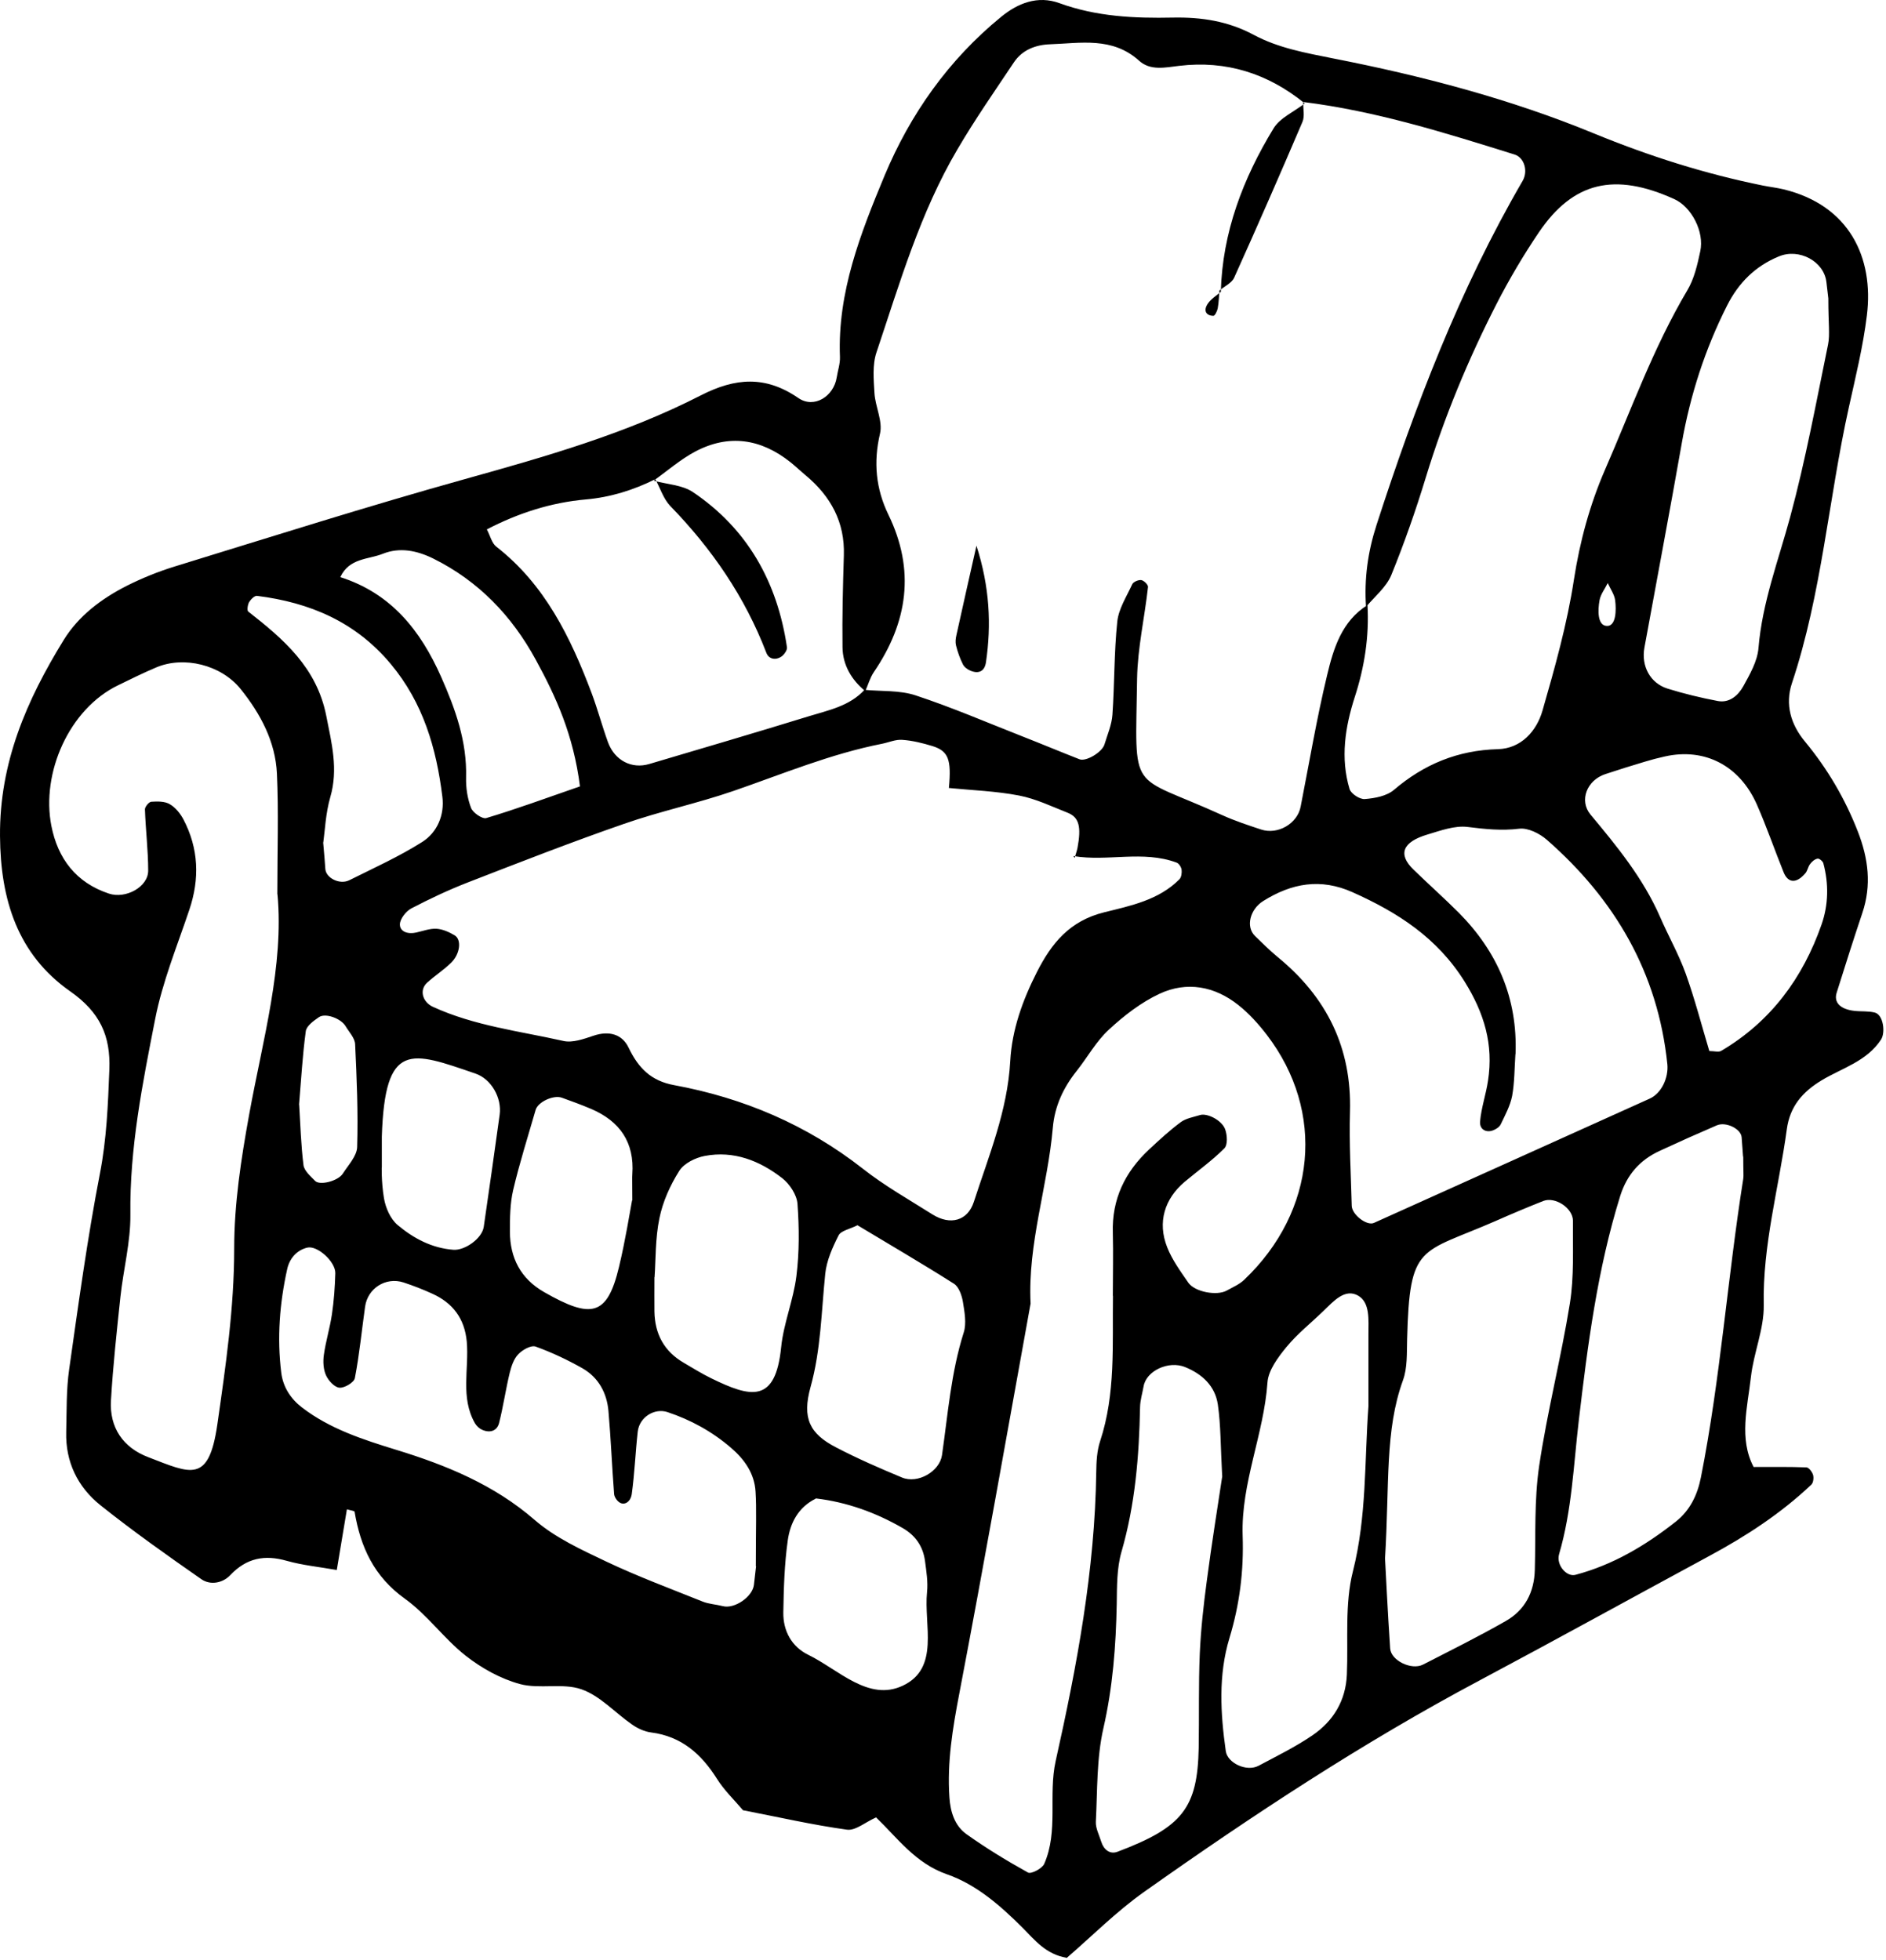 <svg width="688" height="715" viewBox="0 0 688 715" fill="none" xmlns="http://www.w3.org/2000/svg">
<path d="M389.032 714.153C381.556 712.874 377.523 707.759 373.146 703.333C364.982 695.168 356.228 687.447 345.309 683.66C333.948 679.676 327.358 670.43 319.587 662.954C315.701 664.675 312.062 667.872 308.964 667.43C296.471 665.708 284.077 662.856 271.044 660.347C267.946 656.659 264.208 653.117 261.552 648.888C255.847 639.838 248.617 633.395 237.551 631.969C235.141 631.674 232.584 630.494 230.568 629.067C224.371 624.788 218.912 618.591 212.124 616.231C205.288 613.821 196.829 616.231 189.698 614.312C182.615 612.394 175.631 608.509 169.828 603.935C161.91 597.689 155.86 589.033 147.696 583.18C136.433 575.114 131.515 564.343 129.351 551.457C129.302 551.113 127.876 550.965 126.548 550.572C125.318 557.998 124.089 565.376 122.859 572.704C116.416 571.573 110.367 570.983 104.613 569.36C96.498 567.048 89.907 568.327 83.956 574.622C81.251 577.475 76.727 578.36 73.431 576.048C60.939 567.343 48.496 558.539 36.594 549.047C28.332 542.408 23.856 533.26 24.151 522.341C24.348 514.718 24.151 506.996 25.233 499.471C28.627 475.618 31.873 451.715 36.447 428.107C38.906 415.468 39.398 402.926 39.889 390.237C40.381 377.794 36.447 369.187 25.528 361.564C6.495 348.186 0.15 328.267 0.003 304.954C-0.194 278.15 9.741 255.378 23.217 233.492C28.627 224.689 36.938 218.442 46.086 213.77C51.742 210.918 57.693 208.508 63.743 206.639C98.957 195.818 134.122 184.654 169.582 174.768C199.042 166.555 228.404 158.194 255.65 144.226C268.241 137.783 279.258 136.947 291.258 145.21C297.012 149.144 304.144 144.57 305.226 137.685C305.619 135.176 306.504 132.668 306.406 130.209C305.472 106.601 313.931 85.109 322.685 64.058C332.079 41.582 346.047 21.811 365.179 6.171C371.277 1.154 378.556 -1.748 386.474 1.154C399.95 6.072 413.869 6.712 427.885 6.417C438.263 6.22 448.001 7.695 457.345 12.712C466.346 17.532 476.281 19.302 486.363 21.319C518.774 27.663 550.889 36.074 581.431 48.664C601.547 56.927 621.957 63.419 643.155 67.698C645.663 68.19 648.171 68.485 650.679 69.075C674.631 74.928 683.631 93.962 681.025 115.061C679.647 126.373 676.893 137.488 674.434 148.652C667.008 182.096 664.598 216.524 653.679 249.231C651.122 256.952 653.237 264.28 658.499 270.576C666.664 280.462 673.057 291.331 677.729 303.331C681.566 313.168 682.795 322.906 679.353 333.087C676.107 342.727 673.057 352.415 670.008 362.104C668.877 365.646 671.287 368.154 676.451 368.744C678.959 369.039 681.566 368.744 683.976 369.383C687.025 370.22 687.861 376.613 686.189 379.22C680.926 387.237 671.926 389.598 664.45 394.122C657.565 398.303 652.942 403.565 651.81 411.976C648.909 433.321 642.958 454.174 643.401 476.11C643.548 484.766 639.712 493.471 638.728 502.275C637.45 513.439 634.302 524.849 639.712 535.128C646.499 535.128 652.696 535.03 658.942 535.276C659.827 535.276 661.057 536.899 661.401 538.03C661.696 539.063 661.499 540.883 660.762 541.571C649.696 552.047 637.056 560.31 623.629 567.54C595.694 582.639 567.906 597.984 539.922 612.886C497.183 635.608 456.903 662.167 417.459 690.053C407.229 697.283 398.229 706.382 389.032 714.3V714.153ZM239.027 174.817C231.01 178.801 222.649 181.408 213.649 182.195C200.911 183.326 188.96 187.211 177.599 193.113C178.828 195.425 179.369 198.081 181.041 199.409C198.796 213.229 208.141 232.509 215.813 252.821C218.026 258.723 219.649 264.871 221.813 270.822C224.272 277.412 230.42 280.609 236.863 278.691C256.29 272.937 275.717 267.231 295.045 261.28C302.226 259.067 309.898 257.592 315.357 251.641C321.603 252.231 328.194 251.739 333.997 253.657C347.129 257.985 359.916 263.494 372.802 268.559C379.835 271.314 386.769 274.215 393.802 276.97C396.212 277.904 402.065 274.363 402.901 271.56C403.983 267.969 405.557 264.379 405.803 260.739C406.59 249.427 406.393 238.017 407.573 226.754C408.065 222.082 410.967 217.606 413.032 213.131C413.426 212.245 415.295 211.459 416.328 211.606C417.311 211.754 418.885 213.327 418.787 214.114C417.557 225.23 415 236.345 414.803 247.46C414.213 290.642 411.409 281.642 445.935 297.38C450.509 299.446 455.28 301.02 460.05 302.594C466.149 304.61 473.28 300.43 474.461 294.282C477.608 278.248 480.313 262.067 484.15 246.181C486.461 236.492 489.461 226.607 498.855 220.705C499.494 232.213 497.773 243.329 494.183 254.346C490.691 265.215 488.92 276.527 492.314 287.839C492.855 289.56 496.101 291.675 497.92 291.478C501.56 291.183 505.839 290.396 508.495 288.134C519.511 278.74 531.807 273.674 546.463 273.281C554.873 273.035 560.529 266.74 562.693 259.215C567.218 243.476 571.693 227.59 574.152 211.459C576.316 197.491 579.956 184.113 585.464 171.424C595.055 149.439 603.17 126.717 615.515 105.913C618.023 101.732 619.203 96.568 620.236 91.699C621.81 84.518 617.039 75.469 610.744 72.616C589.005 62.78 573.907 66.272 561.365 84.764C555.709 93.125 550.545 101.88 545.922 110.88C535.545 131.193 526.839 152.194 520.151 174.08C516.462 186.179 512.282 198.13 507.511 209.835C505.691 214.213 501.462 217.606 498.314 221.393C497.625 211.163 498.953 201.376 502.15 191.49C516.216 148.062 532.397 105.618 555.414 66.026C557.529 62.435 556.053 57.517 552.561 56.386C527.233 48.468 501.904 40.5 475.395 37.205L475.936 37.697C462.559 26.827 447.362 21.958 430.099 24.024C425.082 24.614 419.672 25.893 415.541 22.155C405.803 13.351 394.196 15.761 382.982 16.155C377.818 16.351 372.949 18.171 369.9 22.696C362.867 33.221 355.637 43.599 349.244 54.517C335.62 77.633 328.194 103.355 319.734 128.537C318.21 133.062 318.702 138.472 318.997 143.39C319.292 148.357 322.095 153.669 321.013 158.194C318.554 168.67 319.538 178.359 324.063 187.703C333.948 208.016 331.145 227 318.751 245.198C317.374 247.263 316.685 249.772 315.652 252.132C310.636 248.001 307.439 242.64 307.341 236.148C307.193 224.984 307.488 213.77 307.833 202.606C308.226 190.457 303.062 181.064 293.963 173.44C292.045 171.867 290.274 170.145 288.307 168.571C277.536 160.014 265.831 158.243 253.585 164.735C248.224 167.588 243.502 171.719 238.486 175.309L238.978 174.768L239.027 174.817ZM391.589 312.381L392.032 312.922C392.376 311.692 392.819 310.512 393.065 309.282C394.491 301.61 393.655 298.167 389.524 296.495C383.671 294.183 377.868 291.38 371.769 290.2C363.359 288.577 354.703 288.282 346.145 287.445C347.129 276.97 345.948 273.969 340.145 272.15C336.555 271.068 332.866 270.133 329.128 269.887C326.718 269.69 324.21 270.822 321.751 271.314C303.013 275.002 285.504 282.33 267.553 288.527C254.421 293.052 240.699 295.954 227.617 300.528C208.485 307.168 189.599 314.545 170.713 321.873C163.631 324.627 156.746 327.873 150.057 331.365C148.09 332.398 145.876 335.251 145.876 337.218C145.876 339.923 148.876 340.858 151.827 340.169C154.286 339.628 156.844 338.644 159.254 338.792C161.516 338.94 163.926 340.022 165.943 341.251C168.451 342.874 167.812 348.038 164.566 351.186C161.861 353.842 158.614 355.907 155.811 358.465C152.86 361.121 154.139 365.547 157.926 367.269C173.025 374.203 189.501 376.122 205.485 379.712C208.878 380.499 213.01 378.974 216.551 377.794C222.157 375.925 226.977 377.204 229.338 382.22C232.879 389.598 237.502 394.319 245.962 395.844C271.241 400.516 294.307 410.303 314.718 426.288C322.636 432.534 331.538 437.55 340.096 442.961C346.735 447.141 353.031 445.272 355.244 438.436C360.703 421.615 367.539 405.139 368.523 387.138C369.162 375.531 373.048 364.859 378.261 354.579C383.572 344.153 390.114 335.939 402.803 332.792C412.295 330.431 422.721 328.365 430.246 320.742C430.984 320.004 431.181 318.332 431.033 317.201C430.886 316.266 430.049 314.938 429.164 314.643C416.918 310.119 404.081 314.348 391.638 312.283L391.589 312.381ZM405.95 472.667C405.95 465.043 406.147 457.371 405.95 449.748C405.557 437.452 410.377 427.517 419.18 419.304C422.869 415.861 426.656 412.369 430.689 409.369C432.607 407.943 435.312 407.5 437.722 406.762C440.279 405.926 445.689 408.582 446.919 411.926C447.706 414.041 447.902 417.681 446.624 418.91C442.197 423.337 437.033 427.025 432.214 431.058C424.787 437.305 422.18 445.862 425.771 454.961C427.59 459.584 430.64 463.765 433.492 467.896C435.853 471.29 443.869 472.765 447.46 470.798C449.673 469.568 452.132 468.535 453.903 466.814C480.215 441.78 483.559 405.533 462.165 377.548C459.116 373.564 455.624 369.679 451.69 366.58C443.083 359.744 432.951 357.875 423.017 362.498C416.279 365.646 410.032 370.466 404.524 375.581C399.901 379.81 396.753 385.614 392.819 390.581C387.95 396.68 384.753 403.418 384.065 411.336C382.196 432.829 374.867 453.633 375.949 475.519C367.343 522.981 358.982 570.491 349.932 617.854C347.522 630.444 345.457 642.887 346.342 655.675C346.686 660.888 348.26 666.003 352.539 669.053C359.719 674.168 367.293 678.791 375.015 683.07C376.146 683.709 380.179 681.594 380.917 679.922C386.179 667.921 382.343 654.839 385.097 642.396C392.868 607.673 399.409 572.753 399.901 536.997C399.95 533.21 400.147 529.227 401.327 525.686C407.032 508.373 405.754 490.471 405.999 472.716L405.95 472.667ZM101.17 326.25C101.17 310.069 101.662 296.151 101.022 282.232C100.481 270.527 95.022 260.346 87.743 251.296C80.661 242.542 67.136 239.148 56.956 243.476C52.283 245.444 47.758 247.706 43.184 249.919C25.184 258.575 14.954 281.986 18.741 301.266C21.102 313.217 27.741 321.972 39.693 325.955C45.84 328.021 54.054 323.545 54.054 317.594C54.054 310.119 53.119 302.692 52.873 295.216C52.873 294.282 54.349 292.511 55.185 292.462C57.447 292.315 60.103 292.265 61.923 293.347C63.989 294.528 65.759 296.741 66.89 298.856C72.497 309.528 72.89 320.545 69.054 331.906C64.628 345.087 59.267 358.121 56.611 371.695C51.988 395.204 47.267 418.763 47.562 443.059C47.66 453.043 45.004 463.076 43.922 473.109C42.594 485.651 41.217 498.242 40.48 510.832C39.889 520.767 44.906 528.046 54.054 531.538C69.644 537.539 76.136 541.326 79.284 519.636C82.333 498.291 85.432 477.093 85.432 455.502C85.432 439.026 87.94 422.845 90.891 406.565C95.858 379.269 103.629 352.219 101.219 326.201L101.17 326.25ZM552.808 384.581C552.463 389.647 552.512 394.811 551.627 399.729C550.938 403.319 549.07 406.762 547.447 410.156C546.955 411.139 545.676 411.975 544.545 412.369C542.086 413.254 539.676 411.976 539.922 409.074C540.364 404.057 542.086 399.188 542.824 394.172C544.84 381.04 541.496 369.679 534.315 358.121C524.282 342.038 509.872 332.841 493.396 325.464C481.74 320.25 471.215 322.168 460.837 328.66C456.018 331.661 454.345 338.005 457.788 341.399C460.493 344.054 463.198 346.71 466.1 349.12C483.953 363.728 493.15 382.171 492.461 405.582C492.117 416.992 492.806 428.452 493.101 439.862C493.199 443.108 498.609 447.239 501.167 446.108C534.709 431.009 568.251 415.91 601.793 400.762C606.071 398.844 608.727 393.188 608.235 388.171C604.793 354.826 589.104 328.07 564.267 306.331C561.611 304.02 557.381 301.905 554.185 302.299C547.742 303.086 541.742 302.446 535.397 301.659C530.676 301.069 525.512 302.987 520.741 304.413C511.593 307.118 509.872 311.643 515.626 317.201C521.085 322.513 526.79 327.578 532.2 332.988C546.316 347.251 553.643 364.269 552.857 384.532L552.808 384.581ZM275.717 571.376C275.717 556.769 276.012 550.424 275.618 544.129C275.225 537.489 271.585 532.325 266.569 528.046C259.733 522.193 252.06 517.964 243.503 515.111C238.83 513.537 233.223 516.882 232.633 522.292C231.797 529.817 231.502 537.44 230.469 544.965C230.027 548.014 227.715 549.195 225.994 548.063C225.059 547.473 224.125 546.096 224.026 545.014C223.239 534.932 222.846 524.8 221.961 514.718C221.371 508.078 218.321 502.471 212.469 499.127C207.01 496.029 201.255 493.323 195.402 491.209C193.73 490.618 190.583 492.389 189.058 494.012C187.435 495.684 186.55 498.34 185.96 500.701C184.484 506.799 183.599 512.996 182.074 519.046C181.337 521.997 178.73 522.833 175.877 521.554C174.845 521.112 173.861 520.177 173.271 519.193C167.861 509.75 171.156 499.373 170.271 489.389C169.484 480.979 165.205 475.323 157.729 471.929C154.287 470.355 150.745 468.978 147.155 467.798C140.712 465.732 134.122 469.962 133.188 476.601C131.958 485.307 131.122 494.061 129.45 502.717C129.155 504.291 125.663 506.357 123.843 506.209C122.023 506.062 119.81 503.652 118.925 501.684C117.941 499.52 117.794 496.668 118.138 494.258C118.826 489.291 120.351 484.421 121.089 479.405C121.826 474.487 122.171 469.47 122.318 464.453C122.417 460.224 115.728 454.223 112.088 455.109C108.055 456.092 105.547 459.289 104.76 462.978C102.006 475.421 101.022 488.012 102.596 500.701C103.236 505.963 106.039 510.242 110.121 513.39C120.351 521.259 132.45 525.145 144.598 528.883C162.844 534.489 180.205 541.571 195.058 554.457C202.534 560.949 212.124 565.327 221.223 569.655C232.633 575.065 244.535 579.491 256.29 584.213C258.601 585.147 261.208 585.245 263.667 585.885C267.897 587.016 274.536 582.492 275.028 578.114C275.618 573.098 276.159 568.081 275.815 571.278L275.717 571.376ZM505.249 568.474C505.544 573.639 506.183 587.459 507.117 601.328C507.413 605.706 514.839 609.345 519.069 607.23C529.151 602.066 539.332 597 549.168 591.393C556.25 587.409 559.693 580.868 559.89 572.606C560.234 560.015 559.644 547.227 561.463 534.833C564.414 514.914 569.48 495.34 572.677 475.47C574.251 465.634 573.71 455.404 573.808 445.371C573.808 440.649 567.267 436.419 562.988 438.091C557.135 440.403 551.332 442.862 545.529 445.42C517.937 457.469 514.2 453.436 513.314 488.504C513.167 493.52 513.462 498.93 511.79 503.504C505.15 521.849 506.921 540.981 505.249 568.524V568.474ZM635.876 421.91C635.876 422.402 635.63 418.615 635.335 414.828C635.089 411.779 629.63 409.074 626.285 410.5C619.302 413.5 612.367 416.599 605.481 419.796C598.202 423.14 593.481 428.501 591.022 436.321C582.71 463.027 579.169 490.668 575.923 518.259C574.005 534.588 573.415 551.015 568.742 566.95C567.611 570.884 571.497 575.311 574.693 574.474C588.415 570.835 600.317 563.753 611.334 555.048C616.498 550.966 619.203 545.359 620.482 538.916C627.613 502.914 630.171 466.224 635.925 430.026C636.122 428.796 635.925 427.517 635.925 421.96L635.876 421.91ZM666.959 108.913C667.155 110.487 666.713 106.7 666.27 102.962C665.434 95.339 656.335 90.469 648.958 93.519C640.302 97.06 634.203 103.208 630.072 111.372C622.006 127.307 616.596 144.078 613.498 161.686C609.121 186.572 604.399 211.409 599.874 236.246C598.645 242.984 601.989 249.231 608.334 251.198C614.334 253.067 620.482 254.542 626.679 255.723C630.957 256.51 634.105 253.608 635.925 250.362C638.335 245.985 641.089 241.214 641.482 236.394C642.859 219.77 648.761 204.425 653.04 188.589C658.647 167.883 662.532 146.734 666.86 125.684C667.598 122.045 666.959 118.11 666.959 108.962V108.913ZM499.199 513.095C499.199 504.291 499.199 495.438 499.199 486.635C499.199 481.569 499.839 475.224 495.511 472.667C490.642 469.814 486.461 474.683 482.822 478.175C478.297 482.552 473.28 486.536 469.297 491.356C466.198 495.143 462.657 499.865 462.362 504.34C461.034 523.276 452.673 540.981 453.312 560.212C453.755 572.852 452.231 585.245 448.493 597.541C444.411 611.017 445.197 624.936 447.165 638.805C447.804 643.133 454.739 646.429 459.116 644.117C465.755 640.576 472.592 637.231 478.789 633.002C486.412 627.788 490.937 620.362 491.33 610.82C491.871 598.23 490.494 585.147 493.543 573.147C498.609 553.129 497.724 533.112 499.199 512.997V513.095ZM445.837 538.375C445.247 527.505 445.345 519.833 444.263 512.357C443.279 505.619 438.607 501.242 432.312 498.684C426.263 496.225 418.098 500.061 417.164 505.767C416.721 508.275 415.934 510.783 415.885 513.292C415.541 531.145 414.115 548.801 409.098 566.114C407.377 572.114 407.475 578.704 407.377 585.049C407.082 600.345 405.95 615.394 402.508 630.444C399.999 641.461 400.343 653.167 399.753 664.577C399.655 666.938 400.983 669.397 401.721 671.807C402.606 674.659 404.819 676.528 407.623 675.496C431.377 666.544 436.836 659.511 437.279 637.576C437.476 626.116 437.181 614.657 437.673 603.197C438.066 594.344 439.05 585.491 440.23 576.688C442.05 562.867 444.263 549.096 445.886 538.375H445.837ZM623.482 383.401C625.351 383.401 626.924 383.892 627.859 383.351C645.958 372.679 657.663 356.793 664.5 337.218C667.008 330.037 667.155 322.365 665.139 314.889C664.942 314.152 663.614 313.07 663.024 313.217C661.991 313.414 660.958 314.299 660.319 315.184C659.532 316.168 659.385 317.594 658.598 318.529C655.352 322.365 652.253 322.218 650.63 318.135C647.335 309.971 644.483 301.659 640.941 293.593C634.646 279.232 621.859 272.691 607.35 275.937C604.891 276.478 602.432 277.117 600.022 277.855C595.202 279.281 590.383 280.806 585.612 282.38C578.874 284.593 575.972 292.019 580.202 297.134C589.891 308.741 599.432 320.398 605.58 334.464C608.58 341.399 612.367 348.038 614.924 355.121C618.268 364.465 620.777 374.154 623.58 383.499L623.482 383.401ZM312.8 446.944C309.996 448.371 306.8 448.912 305.914 450.633C303.701 455.01 301.537 459.83 301.045 464.65C299.619 478.47 299.471 492.34 295.684 505.963C292.537 517.324 295.34 522.981 304.931 527.948C312.751 532.03 320.866 535.571 329.03 538.965C334.784 541.375 342.752 536.801 343.637 530.8C345.801 515.8 346.932 500.652 351.555 486.094C352.637 482.7 351.85 478.569 351.26 474.88C350.867 472.519 349.785 469.421 348.014 468.29C336.309 460.863 324.308 453.879 312.8 446.944ZM238.732 465.88C238.732 470.847 238.683 474.634 238.732 478.421C238.879 486.635 242.273 492.979 249.503 497.16C252.798 499.078 255.995 501.094 259.437 502.766C273.897 509.849 282.897 512.062 284.963 491.405C285.848 482.7 289.438 474.241 290.52 465.486C291.602 456.781 291.553 447.879 290.914 439.124C290.668 435.829 288.061 431.894 285.356 429.78C277.143 423.386 267.651 419.648 257.077 421.665C253.683 422.304 249.503 424.37 247.781 427.124C244.486 432.337 241.781 438.337 240.551 444.387C239.027 451.764 239.224 459.486 238.781 465.929L238.732 465.88ZM211.584 286.954C209.174 267.969 202.78 254.1 195.452 240.673C186.747 224.689 174.599 211.95 158.024 203.737C152.024 200.786 145.778 199.556 139.63 202.015C134.368 204.13 127.433 203.491 124.138 210.524C142.68 216.426 153.401 229.951 160.926 246.919C166.139 258.674 170.369 270.477 170.025 283.609C169.926 287.347 170.517 291.282 171.844 294.724C172.533 296.495 175.976 298.856 177.402 298.413C188.222 295.167 198.845 291.282 211.584 286.855V286.954ZM117.892 307.315C118.285 311.938 118.531 314.447 118.679 316.955C118.876 320.25 123.892 322.857 127.433 321.086C136.384 316.611 145.581 312.479 154.041 307.118C159.549 303.626 162.205 297.233 161.369 290.642C159.205 272.986 154.385 256.411 142.581 242.247C129.696 226.803 112.974 219.77 93.744 217.36C92.858 217.262 91.481 218.639 90.891 219.623C90.35 220.557 90.055 222.672 90.547 223.066C103.481 233.197 115.531 243.476 119.023 261.133C120.99 271.117 123.449 280.56 120.499 290.741C118.777 296.692 118.531 303.085 117.941 307.266L117.892 307.315ZM297.553 546.687C291.111 549.883 288.258 555.638 287.373 561.884C286.143 570.589 285.897 579.442 285.75 588.197C285.651 594.935 288.799 600.689 294.848 603.64C305.914 609.05 316.833 620.805 329.325 614.903C342.948 608.509 336.948 592.721 338.178 580.77C338.571 577.081 337.932 573.196 337.44 569.458C336.751 564.196 334.046 560.163 329.374 557.458C319.439 551.703 308.816 547.916 297.553 546.588V546.687ZM230.666 437.895C230.666 430.911 230.568 429.632 230.666 428.353C231.502 416.697 226.092 408.975 215.616 404.5C212.125 403.024 208.534 401.696 204.944 400.418C201.845 399.336 196.239 401.991 195.402 404.844C192.599 414.582 189.501 424.271 187.189 434.157C186.058 439.026 186.009 444.239 186.009 449.305C186.058 458.846 189.894 466.421 198.501 471.339C215.715 481.175 221.518 480.142 225.797 462.191C228.158 452.354 229.732 442.321 230.568 437.895H230.666ZM139.286 425.894C139.237 424.665 139.04 431.009 140.073 437.108C140.663 440.6 142.434 444.682 145.089 446.895C150.844 451.715 157.533 455.305 165.402 455.896C169.582 456.191 175.828 451.813 176.468 447.535C178.435 433.911 180.402 420.287 182.271 406.615C183.107 400.467 179.222 393.581 173.418 391.614C149.909 383.548 140.417 379.515 139.286 414.631C139.286 415.91 139.286 417.14 139.286 425.943V425.894ZM109.138 403.024C109.58 410.008 109.777 417.582 110.711 425.009C110.957 427.075 113.269 429.042 114.941 430.763C116.613 432.534 123.253 430.862 125.023 428.157C127.04 425.009 130.187 421.714 130.286 418.418C130.679 405.926 130.138 393.385 129.548 380.892C129.45 378.679 127.384 376.515 126.105 374.4C124.482 371.547 118.728 369.383 116.318 371.056C114.4 372.384 111.793 374.253 111.547 376.171C110.367 384.876 109.875 393.68 109.088 403.024H109.138ZM589.202 219.033C588.956 216.868 587.432 214.803 586.497 212.688C585.464 214.803 583.891 216.77 583.497 218.983C582.858 222.525 582.661 228.23 586.202 228.328C589.546 228.426 589.645 222.574 589.202 219.033Z" fill="black"/>
<path d="M475.396 37.254C475.347 39.713 476.035 42.418 475.101 44.533C466.986 63.517 458.723 82.453 450.215 101.289C449.329 103.257 446.674 104.437 444.805 106.011L445.346 106.454C445.936 84.715 453.461 65.091 464.576 46.845C466.937 42.959 472.101 40.746 475.937 37.746L475.396 37.254Z" fill="black"/>
<path d="M356.177 198.966C361.046 214.114 361.686 227.885 359.669 241.607C359.177 244.804 357.112 245.935 354.013 244.656C352.931 244.214 351.751 243.328 351.259 242.345C350.177 240.181 349.341 237.82 348.751 235.459C348.456 234.279 348.603 232.902 348.898 231.672C351.308 220.754 353.767 209.835 356.226 198.966H356.177Z" fill="black"/>
<path d="M444.854 105.962C444.657 108.126 444.608 110.339 444.214 112.503C444.017 113.487 443.181 115.208 442.64 115.208C439.886 115.159 438.903 113.241 440.624 110.733C441.804 109.011 443.772 107.831 445.395 106.405L444.854 105.962Z" fill="black"/>
<path d="M238.535 175.358C243.306 176.686 248.863 176.883 252.749 179.49C272.766 192.966 283.586 212.442 287.078 236.099C287.225 237.033 286.291 238.46 285.455 239.197C283.389 240.919 280.537 240.722 279.553 238.115C271.733 217.705 259.683 200.196 244.535 184.605C242.027 181.998 240.847 178.113 239.076 174.817L238.584 175.358H238.535Z" fill="black"/>
</svg>
